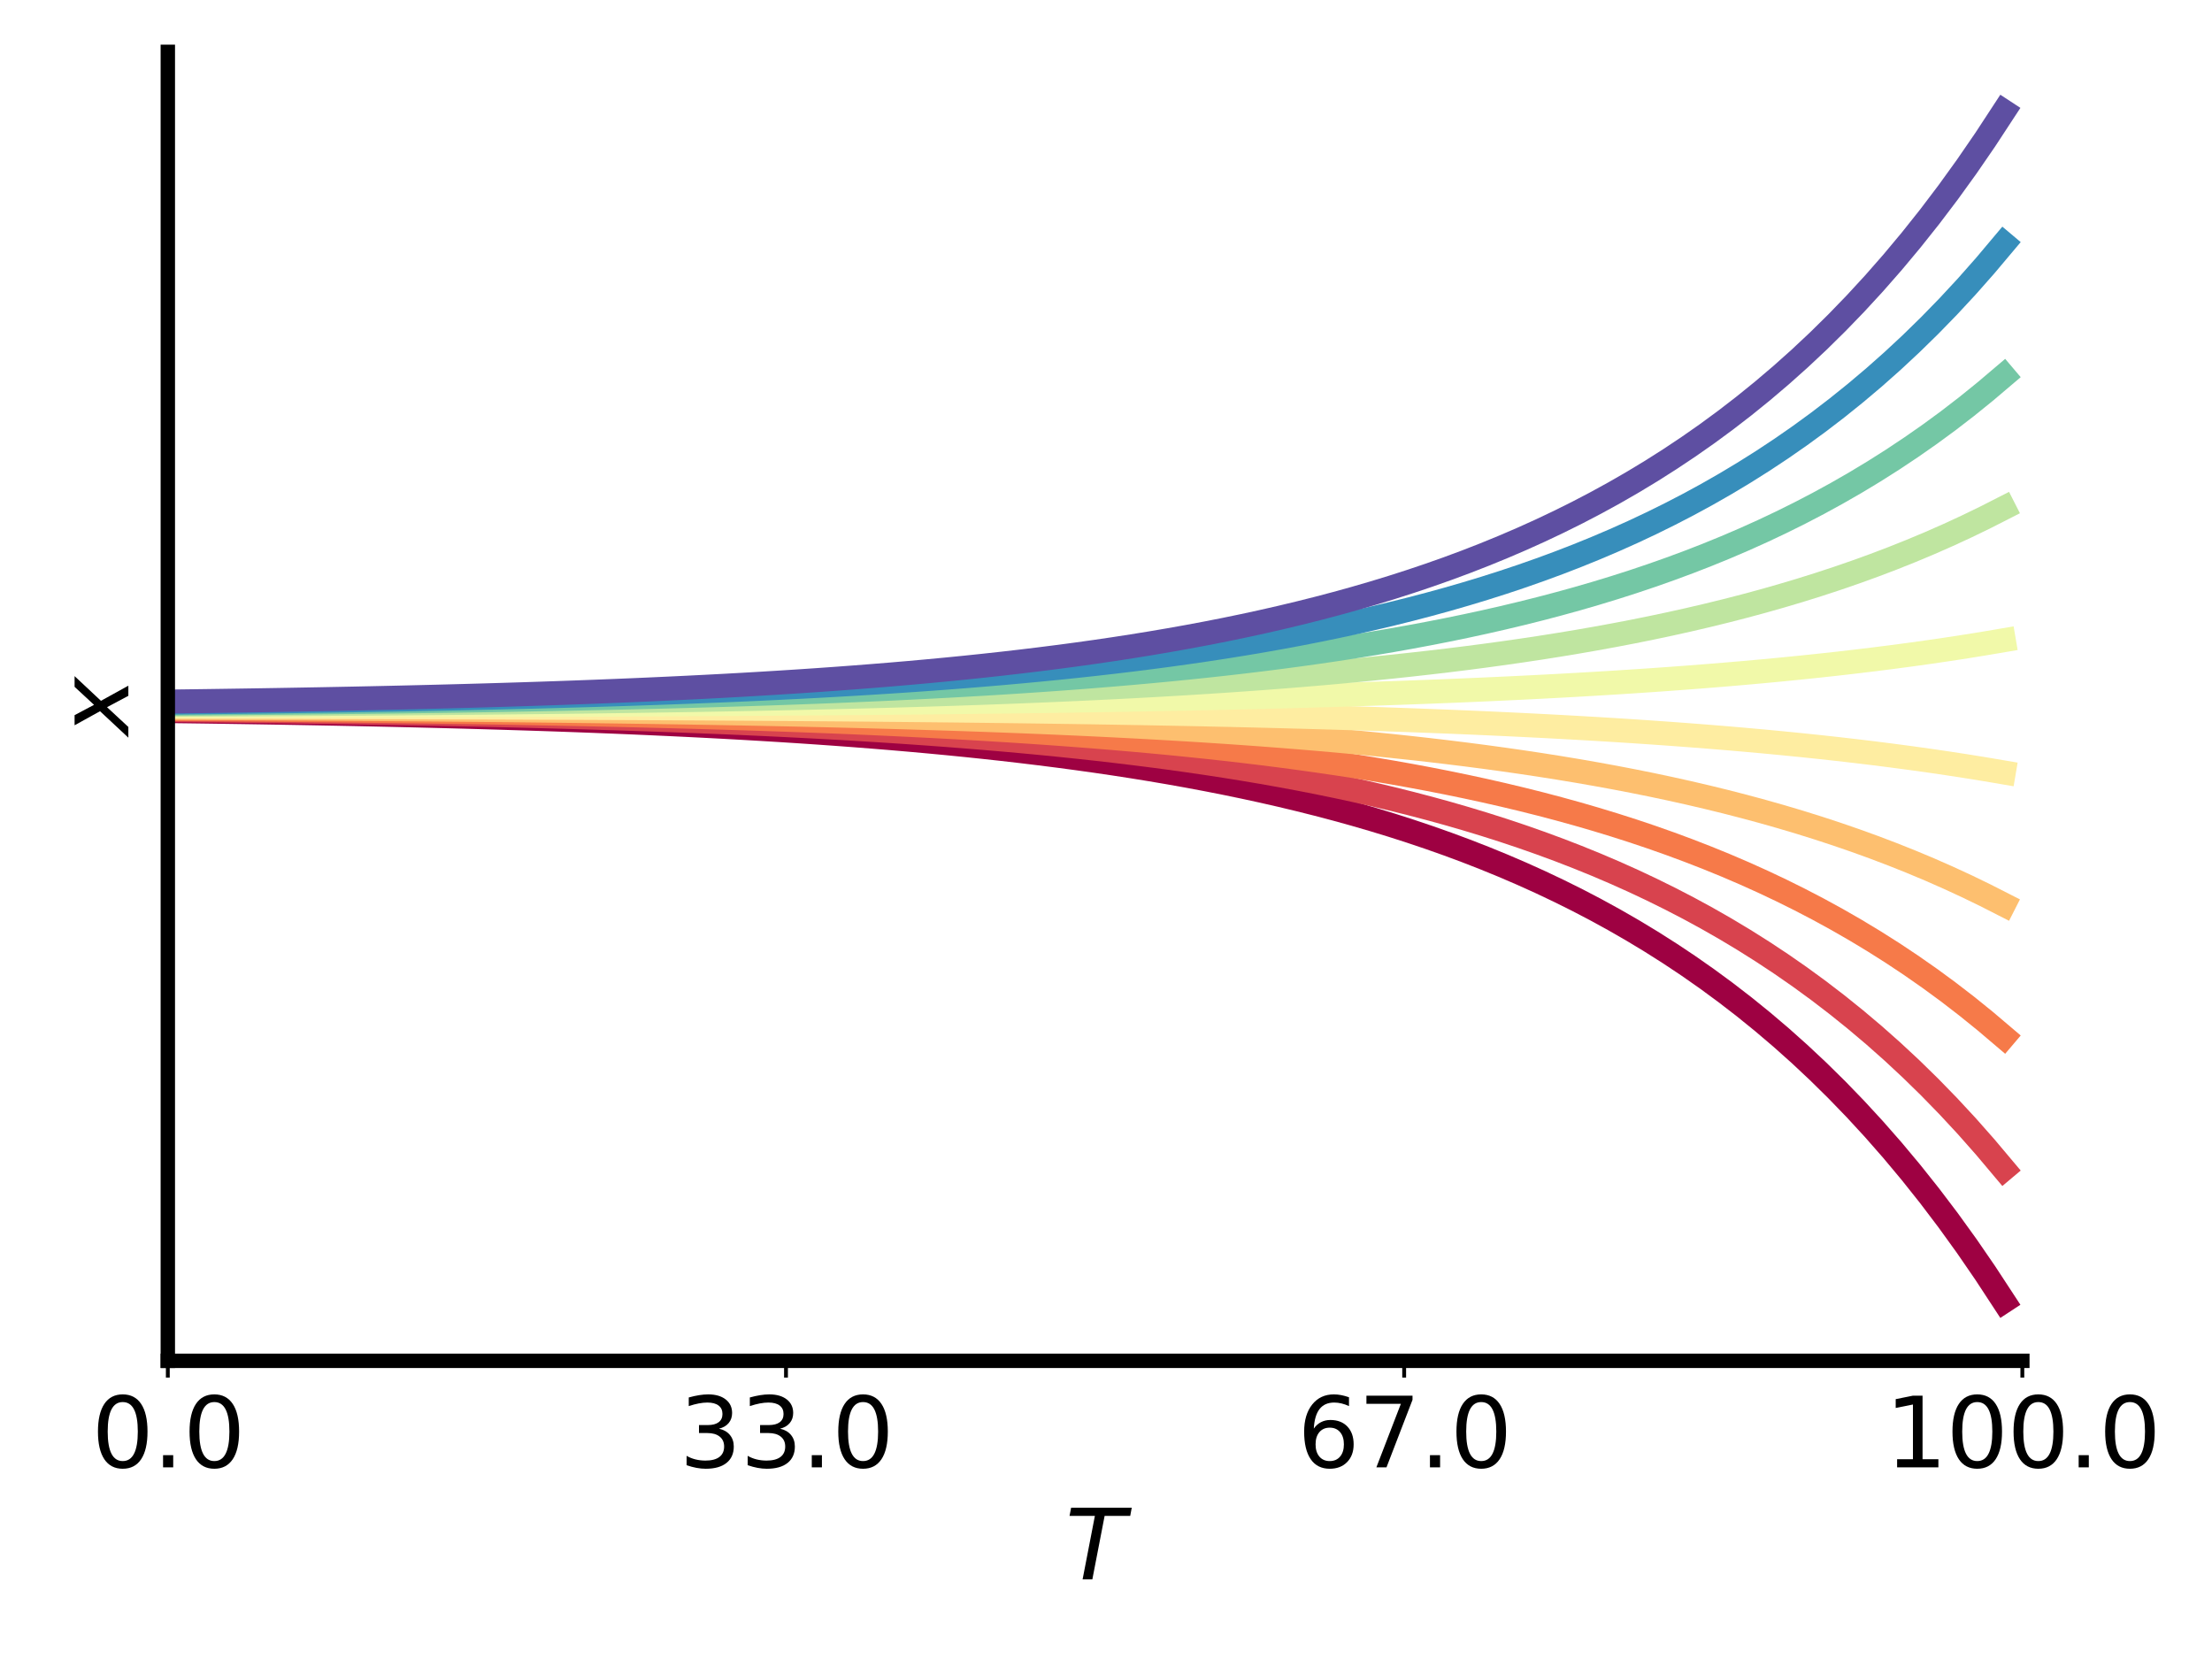 <?xml version="1.0" encoding="utf-8" standalone="no"?>
<!DOCTYPE svg PUBLIC "-//W3C//DTD SVG 1.1//EN"
  "http://www.w3.org/Graphics/SVG/1.1/DTD/svg11.dtd">
<svg xmlns:xlink="http://www.w3.org/1999/xlink" width="460.8pt" height="345.6pt" viewBox="0 0 460.8 345.6" xmlns="http://www.w3.org/2000/svg" version="1.1">
 <defs>
  <style type="text/css">*{stroke-linejoin: round; stroke-linecap: butt}</style>
 </defs>
 <g id="figure_1">
  <g id="patch_1">
   <path d="M 0 345.6 
L 460.8 345.6 
L 460.8 0 
L 0 0 
z
" style="fill: #ffffff"/>
  </g>
  <g id="axes_1">
   <g id="patch_2">
    <path d="M 34.96 283.48 
L 421.29 283.48 
L 421.29 10.8 
L 34.96 10.8 
z
" style="fill: #ffffff"/>
   </g>
   <g id="matplotlib.axis_1">
    <g id="xtick_1">
     <g id="line2d_1">
      <defs>
       <path id="maa02eb5420" d="M 0 0 
L 0 3.5 
" style="stroke: #000000; stroke-width: 0.8"/>
      </defs>
      <g>
       <use xlink:href="#maa02eb5420" x="34.96" y="283.48" style="stroke: #000000; stroke-width: 0.8"/>
      </g>
     </g>
     <g id="text_1">
      <!-- 0.0 -->
      <g transform="translate(19.057 305.677)scale(0.2 -0.2)">
       <defs>
        <path id="DejaVuSans-30" d="M 2034 4250 
Q 1547 4250 1301 3770 
Q 1056 3291 1056 2328 
Q 1056 1369 1301 889 
Q 1547 409 2034 409 
Q 2525 409 2770 889 
Q 3016 1369 3016 2328 
Q 3016 3291 2770 3770 
Q 2525 4250 2034 4250 
z
M 2034 4750 
Q 2819 4750 3233 4129 
Q 3647 3509 3647 2328 
Q 3647 1150 3233 529 
Q 2819 -91 2034 -91 
Q 1250 -91 836 529 
Q 422 1150 422 2328 
Q 422 3509 836 4129 
Q 1250 4750 2034 4750 
z
" transform="scale(0.016)"/>
        <path id="DejaVuSans-2e" d="M 684 794 
L 1344 794 
L 1344 0 
L 684 0 
L 684 794 
z
" transform="scale(0.016)"/>
       </defs>
       <use xlink:href="#DejaVuSans-30"/>
       <use xlink:href="#DejaVuSans-2e" x="63.623"/>
       <use xlink:href="#DejaVuSans-30" x="95.41"/>
      </g>
     </g>
    </g>
    <g id="xtick_2">
     <g id="line2d_2">
      <g>
       <use xlink:href="#maa02eb5420" x="163.737" y="283.48" style="stroke: #000000; stroke-width: 0.8"/>
      </g>
     </g>
     <g id="text_2">
      <!-- 33.0 -->
      <g transform="translate(141.471 305.677)scale(0.2 -0.2)">
       <defs>
        <path id="DejaVuSans-33" d="M 2597 2516 
Q 3050 2419 3304 2112 
Q 3559 1806 3559 1356 
Q 3559 666 3084 287 
Q 2609 -91 1734 -91 
Q 1441 -91 1130 -33 
Q 819 25 488 141 
L 488 750 
Q 750 597 1062 519 
Q 1375 441 1716 441 
Q 2309 441 2620 675 
Q 2931 909 2931 1356 
Q 2931 1769 2642 2001 
Q 2353 2234 1838 2234 
L 1294 2234 
L 1294 2753 
L 1863 2753 
Q 2328 2753 2575 2939 
Q 2822 3125 2822 3475 
Q 2822 3834 2567 4026 
Q 2313 4219 1838 4219 
Q 1578 4219 1281 4162 
Q 984 4106 628 3988 
L 628 4550 
Q 988 4650 1302 4700 
Q 1616 4750 1894 4750 
Q 2613 4750 3031 4423 
Q 3450 4097 3450 3541 
Q 3450 3153 3228 2886 
Q 3006 2619 2597 2516 
z
" transform="scale(0.016)"/>
       </defs>
       <use xlink:href="#DejaVuSans-33"/>
       <use xlink:href="#DejaVuSans-33" x="63.623"/>
       <use xlink:href="#DejaVuSans-2e" x="127.246"/>
       <use xlink:href="#DejaVuSans-30" x="159.033"/>
      </g>
     </g>
    </g>
    <g id="xtick_3">
     <g id="line2d_3">
      <g>
       <use xlink:href="#maa02eb5420" x="292.513" y="283.48" style="stroke: #000000; stroke-width: 0.8"/>
      </g>
     </g>
     <g id="text_3">
      <!-- 67.0 -->
      <g transform="translate(270.248 305.677)scale(0.2 -0.2)">
       <defs>
        <path id="DejaVuSans-36" d="M 2113 2584 
Q 1688 2584 1439 2293 
Q 1191 2003 1191 1497 
Q 1191 994 1439 701 
Q 1688 409 2113 409 
Q 2538 409 2786 701 
Q 3034 994 3034 1497 
Q 3034 2003 2786 2293 
Q 2538 2584 2113 2584 
z
M 3366 4563 
L 3366 3988 
Q 3128 4100 2886 4159 
Q 2644 4219 2406 4219 
Q 1781 4219 1451 3797 
Q 1122 3375 1075 2522 
Q 1259 2794 1537 2939 
Q 1816 3084 2150 3084 
Q 2853 3084 3261 2657 
Q 3669 2231 3669 1497 
Q 3669 778 3244 343 
Q 2819 -91 2113 -91 
Q 1303 -91 875 529 
Q 447 1150 447 2328 
Q 447 3434 972 4092 
Q 1497 4750 2381 4750 
Q 2619 4750 2861 4703 
Q 3103 4656 3366 4563 
z
" transform="scale(0.016)"/>
        <path id="DejaVuSans-37" d="M 525 4666 
L 3525 4666 
L 3525 4397 
L 1831 0 
L 1172 0 
L 2766 4134 
L 525 4134 
L 525 4666 
z
" transform="scale(0.016)"/>
       </defs>
       <use xlink:href="#DejaVuSans-36"/>
       <use xlink:href="#DejaVuSans-37" x="63.623"/>
       <use xlink:href="#DejaVuSans-2e" x="127.246"/>
       <use xlink:href="#DejaVuSans-30" x="159.033"/>
      </g>
     </g>
    </g>
    <g id="xtick_4">
     <g id="line2d_4">
      <g>
       <use xlink:href="#maa02eb5420" x="421.29" y="283.48" style="stroke: #000000; stroke-width: 0.8"/>
      </g>
     </g>
     <g id="text_4">
      <!-- 100.0 -->
      <g transform="translate(392.662 305.677)scale(0.2 -0.2)">
       <defs>
        <path id="DejaVuSans-31" d="M 794 531 
L 1825 531 
L 1825 4091 
L 703 3866 
L 703 4441 
L 1819 4666 
L 2450 4666 
L 2450 531 
L 3481 531 
L 3481 0 
L 794 0 
L 794 531 
z
" transform="scale(0.016)"/>
       </defs>
       <use xlink:href="#DejaVuSans-31"/>
       <use xlink:href="#DejaVuSans-30" x="63.623"/>
       <use xlink:href="#DejaVuSans-30" x="127.246"/>
       <use xlink:href="#DejaVuSans-2e" x="190.869"/>
       <use xlink:href="#DejaVuSans-30" x="222.656"/>
      </g>
     </g>
    </g>
    <g id="text_5">
     <!-- $T$ -->
     <g transform="translate(221.925 329.033)scale(0.2 -0.2)">
      <defs>
       <path id="DejaVuSans-Oblique-54" d="M 378 4666 
L 4325 4666 
L 4225 4134 
L 2559 4134 
L 1759 0 
L 1125 0 
L 1925 4134 
L 275 4134 
L 378 4666 
z
" transform="scale(0.016)"/>
      </defs>
      <use xlink:href="#DejaVuSans-Oblique-54" transform="translate(0 0.094)"/>
     </g>
    </g>
   </g>
   <g id="matplotlib.axis_2">
    <g id="text_6">
     <!-- $x$ -->
     <g transform="translate(26.801 153.14)rotate(-90)scale(0.2 -0.2)">
      <defs>
       <path id="DejaVuSans-Oblique-78" d="M 3841 3500 
L 2234 1784 
L 3219 0 
L 2559 0 
L 1819 1388 
L 531 0 
L -166 0 
L 1556 1844 
L 641 3500 
L 1300 3500 
L 1972 2234 
L 3144 3500 
L 3841 3500 
z
" transform="scale(0.016)"/>
      </defs>
      <use xlink:href="#DejaVuSans-Oblique-78" transform="translate(0 0.312)"/>
     </g>
    </g>
   </g>
   <g id="line2d_5">
    <path d="M 34.96 148.13 
L 38.823 148.179 
L 42.687 148.231 
L 46.55 148.286 
L 50.413 148.343 
L 54.276 148.403 
L 58.14 148.466 
L 62.003 148.533 
L 65.866 148.602 
L 69.73 148.675 
L 73.593 148.752 
L 77.456 148.833 
L 81.32 148.917 
L 85.183 149.006 
L 89.046 149.099 
L 92.909 149.197 
L 96.773 149.3 
L 100.636 149.408 
L 104.499 149.522 
L 108.363 149.641 
L 112.226 149.766 
L 116.089 149.897 
L 119.953 150.035 
L 123.816 150.18 
L 127.679 150.332 
L 131.542 150.491 
L 135.406 150.659 
L 139.269 150.835 
L 143.132 151.02 
L 146.996 151.214 
L 150.859 151.417 
L 154.722 151.631 
L 158.586 151.856 
L 162.449 152.092 
L 166.312 152.339 
L 170.175 152.599 
L 174.039 152.872 
L 177.902 153.159 
L 181.765 153.46 
L 185.629 153.775 
L 189.492 154.107 
L 193.355 154.456 
L 197.219 154.821 
L 201.082 155.205 
L 204.945 155.609 
L 208.809 156.032 
L 212.672 156.477 
L 216.535 156.944 
L 220.398 157.434 
L 224.262 157.949 
L 228.125 158.489 
L 231.988 159.056 
L 235.852 159.652 
L 239.715 160.278 
L 243.578 160.935 
L 247.441 161.624 
L 251.305 162.349 
L 255.168 163.109 
L 259.031 163.908 
L 262.895 164.746 
L 266.758 165.626 
L 270.621 166.551 
L 274.485 167.521 
L 278.348 168.54 
L 282.211 169.61 
L 286.075 170.734 
L 289.938 171.913 
L 293.801 173.152 
L 297.664 174.453 
L 301.528 175.818 
L 305.391 177.252 
L 309.254 178.758 
L 313.118 180.339 
L 316.981 181.999 
L 320.844 183.741 
L 324.707 185.572 
L 328.571 187.493 
L 332.434 189.511 
L 336.297 191.629 
L 340.161 193.854 
L 344.024 196.189 
L 347.887 198.642 
L 351.751 201.217 
L 355.614 203.921 
L 359.477 206.76 
L 363.341 209.741 
L 367.204 212.871 
L 371.067 216.157 
L 374.93 219.608 
L 378.794 223.232 
L 382.657 227.036 
L 386.52 231.031 
L 390.384 235.226 
L 394.247 239.63 
L 398.11 244.255 
L 401.974 249.11 
L 405.837 254.209 
L 409.7 259.562 
L 413.563 265.183 
L 417.427 271.085 
" clip-path="url(#p0e76c8e92c)" style="fill: none; stroke: #9e0142; stroke-width: 5; stroke-linecap: square"/>
   </g>
   <g id="line2d_6">
    <path d="M 34.96 147.91 
L 38.823 147.948 
L 42.687 147.989 
L 46.55 148.031 
L 50.413 148.076 
L 54.276 148.122 
L 58.14 148.172 
L 62.003 148.223 
L 65.866 148.277 
L 69.73 148.334 
L 73.593 148.394 
L 77.456 148.457 
L 81.32 148.522 
L 85.183 148.591 
L 89.046 148.664 
L 92.909 148.74 
L 96.773 148.82 
L 100.636 148.904 
L 104.499 148.992 
L 108.363 149.085 
L 112.226 149.182 
L 116.089 149.284 
L 119.953 149.392 
L 123.816 149.504 
L 127.679 149.622 
L 131.542 149.747 
L 135.406 149.877 
L 139.269 150.014 
L 143.132 150.157 
L 146.996 150.308 
L 150.859 150.467 
L 154.722 150.633 
L 158.586 150.808 
L 162.449 150.991 
L 166.312 151.184 
L 170.175 151.386 
L 174.039 151.598 
L 177.902 151.821 
L 181.765 152.055 
L 185.629 152.301 
L 189.492 152.559 
L 193.355 152.83 
L 197.219 153.114 
L 201.082 153.413 
L 204.945 153.727 
L 208.809 154.056 
L 212.672 154.402 
L 216.535 154.765 
L 220.398 155.146 
L 224.262 155.547 
L 228.125 155.967 
L 231.988 156.408 
L 235.852 156.872 
L 239.715 157.358 
L 243.578 157.869 
L 247.441 158.406 
L 251.305 158.969 
L 255.168 159.56 
L 259.031 160.181 
L 262.895 160.833 
L 266.758 161.518 
L 270.621 162.237 
L 274.485 162.992 
L 278.348 163.785 
L 282.211 164.617 
L 286.075 165.491 
L 289.938 166.408 
L 293.801 167.372 
L 297.664 168.383 
L 301.528 169.445 
L 305.391 170.561 
L 309.254 171.732 
L 313.118 172.961 
L 316.981 174.252 
L 320.844 175.608 
L 324.707 177.031 
L 328.571 178.526 
L 332.434 180.095 
L 336.297 181.743 
L 340.161 183.473 
L 344.024 185.29 
L 347.887 187.197 
L 351.751 189.2 
L 355.614 191.303 
L 359.477 193.511 
L 363.341 195.83 
L 367.204 198.264 
L 371.067 200.82 
L 374.93 203.504 
L 378.794 206.322 
L 382.657 209.282 
L 386.52 212.389 
L 390.384 215.651 
L 394.247 219.077 
L 398.11 222.674 
L 401.974 226.45 
L 405.837 230.416 
L 409.7 234.579 
L 413.563 238.951 
L 417.427 243.542 
" clip-path="url(#p0e76c8e92c)" style="fill: none; stroke: #d8434e; stroke-width: 5; stroke-linecap: square"/>
   </g>
   <g id="line2d_7">
    <path d="M 34.96 147.69 
L 38.823 147.717 
L 42.687 147.746 
L 46.55 147.776 
L 50.413 147.808 
L 54.276 147.842 
L 58.14 147.877 
L 62.003 147.914 
L 65.866 147.952 
L 69.73 147.993 
L 73.593 148.036 
L 77.456 148.08 
L 81.32 148.127 
L 85.183 148.177 
L 89.046 148.229 
L 92.909 148.283 
L 96.773 148.34 
L 100.636 148.4 
L 104.499 148.463 
L 108.363 148.529 
L 112.226 148.599 
L 116.089 148.672 
L 119.953 148.748 
L 123.816 148.829 
L 127.679 148.913 
L 131.542 149.002 
L 135.406 149.095 
L 139.269 149.193 
L 143.132 149.295 
L 146.996 149.403 
L 150.859 149.516 
L 154.722 149.635 
L 158.586 149.76 
L 162.449 149.891 
L 166.312 150.028 
L 170.175 150.173 
L 174.039 150.324 
L 177.902 150.484 
L 181.765 150.651 
L 185.629 150.826 
L 189.492 151.011 
L 193.355 151.204 
L 197.219 151.407 
L 201.082 151.621 
L 204.945 151.845 
L 208.809 152.08 
L 212.672 152.327 
L 216.535 152.586 
L 220.398 152.859 
L 224.262 153.145 
L 228.125 153.445 
L 231.988 153.76 
L 235.852 154.091 
L 239.715 154.439 
L 243.578 154.804 
L 247.441 155.187 
L 251.305 155.589 
L 255.168 156.012 
L 259.031 156.455 
L 262.895 156.921 
L 266.758 157.41 
L 270.621 157.924 
L 274.485 158.463 
L 278.348 159.029 
L 282.211 159.623 
L 286.075 160.248 
L 289.938 160.903 
L 293.801 161.591 
L 297.664 162.314 
L 301.528 163.072 
L 305.391 163.869 
L 309.254 164.705 
L 313.118 165.584 
L 316.981 166.506 
L 320.844 167.474 
L 324.707 168.491 
L 328.571 169.558 
L 332.434 170.679 
L 336.297 171.856 
L 340.161 173.092 
L 344.024 174.39 
L 347.887 175.752 
L 351.751 177.183 
L 355.614 178.685 
L 359.477 180.262 
L 363.341 181.918 
L 367.204 183.657 
L 371.067 185.483 
L 374.93 187.4 
L 378.794 189.413 
L 382.657 191.527 
L 386.52 193.746 
L 390.384 196.077 
L 394.247 198.523 
L 398.11 201.093 
L 401.974 203.79 
L 405.837 206.623 
L 409.7 209.597 
L 413.563 212.72 
L 417.427 215.999 
" clip-path="url(#p0e76c8e92c)" style="fill: none; stroke: #f67a49; stroke-width: 5; stroke-linecap: square"/>
   </g>
   <g id="line2d_8">
    <path d="M 34.96 147.47 
L 38.823 147.486 
L 42.687 147.504 
L 46.55 147.522 
L 50.413 147.541 
L 54.276 147.561 
L 58.14 147.582 
L 62.003 147.604 
L 65.866 147.627 
L 69.73 147.652 
L 73.593 147.677 
L 77.456 147.704 
L 81.32 147.732 
L 85.183 147.762 
L 89.046 147.793 
L 92.909 147.826 
L 96.773 147.86 
L 100.636 147.896 
L 104.499 147.934 
L 108.363 147.974 
L 112.226 148.015 
L 116.089 148.059 
L 119.953 148.105 
L 123.816 148.153 
L 127.679 148.204 
L 131.542 148.257 
L 135.406 148.313 
L 139.269 148.372 
L 143.132 148.433 
L 146.996 148.498 
L 150.859 148.566 
L 154.722 148.637 
L 158.586 148.712 
L 162.449 148.791 
L 166.312 148.873 
L 170.175 148.96 
L 174.039 149.051 
L 177.902 149.146 
L 181.765 149.247 
L 185.629 149.352 
L 189.492 149.462 
L 193.355 149.579 
L 197.219 149.7 
L 201.082 149.828 
L 204.945 149.963 
L 208.809 150.104 
L 212.672 150.252 
L 216.535 150.408 
L 220.398 150.571 
L 224.262 150.743 
L 228.125 150.923 
L 231.988 151.112 
L 235.852 151.311 
L 239.715 151.519 
L 243.578 151.738 
L 247.441 151.968 
L 251.305 152.21 
L 255.168 152.463 
L 259.031 152.729 
L 262.895 153.009 
L 266.758 153.302 
L 270.621 153.61 
L 274.485 153.934 
L 278.348 154.273 
L 282.211 154.63 
L 286.075 155.005 
L 289.938 155.398 
L 293.801 155.811 
L 297.664 156.244 
L 301.528 156.699 
L 305.391 157.177 
L 309.254 157.679 
L 313.118 158.206 
L 316.981 158.76 
L 320.844 159.34 
L 324.707 159.951 
L 328.571 160.591 
L 332.434 161.264 
L 336.297 161.97 
L 340.161 162.711 
L 344.024 163.49 
L 347.887 164.307 
L 351.751 165.166 
L 355.614 166.067 
L 359.477 167.013 
L 363.341 168.007 
L 367.204 169.05 
L 371.067 170.146 
L 374.93 171.296 
L 378.794 172.504 
L 382.657 173.772 
L 386.52 175.104 
L 390.384 176.502 
L 394.247 177.97 
L 398.11 179.512 
L 401.974 181.13 
L 405.837 182.83 
L 409.7 184.614 
L 413.563 186.488 
L 417.427 188.455 
" clip-path="url(#p0e76c8e92c)" style="fill: none; stroke: #fdbf6f; stroke-width: 5; stroke-linecap: square"/>
   </g>
   <g id="line2d_9">
    <path d="M 34.96 147.25 
L 38.823 147.255 
L 42.687 147.261 
L 46.55 147.267 
L 50.413 147.274 
L 54.276 147.28 
L 58.14 147.287 
L 62.003 147.295 
L 65.866 147.302 
L 69.73 147.311 
L 73.593 147.319 
L 77.456 147.328 
L 81.32 147.337 
L 85.183 147.347 
L 89.046 147.358 
L 92.909 147.369 
L 96.773 147.38 
L 100.636 147.392 
L 104.499 147.405 
L 108.363 147.418 
L 112.226 147.432 
L 116.089 147.446 
L 119.953 147.462 
L 123.816 147.478 
L 127.679 147.495 
L 131.542 147.512 
L 135.406 147.531 
L 139.269 147.551 
L 143.132 147.571 
L 146.996 147.593 
L 150.859 147.615 
L 154.722 147.639 
L 158.586 147.664 
L 162.449 147.69 
L 166.312 147.718 
L 170.175 147.747 
L 174.039 147.777 
L 177.902 147.809 
L 181.765 147.842 
L 185.629 147.877 
L 189.492 147.914 
L 193.355 147.953 
L 197.219 147.993 
L 201.082 148.036 
L 204.945 148.081 
L 208.809 148.128 
L 212.672 148.177 
L 216.535 148.229 
L 220.398 148.284 
L 224.262 148.341 
L 228.125 148.401 
L 231.988 148.464 
L 235.852 148.53 
L 239.715 148.6 
L 243.578 148.673 
L 247.441 148.749 
L 251.305 148.83 
L 255.168 148.914 
L 259.031 149.003 
L 262.895 149.096 
L 266.758 149.194 
L 270.621 149.297 
L 274.485 149.405 
L 278.348 149.518 
L 282.211 149.637 
L 286.075 149.762 
L 289.938 149.893 
L 293.801 150.03 
L 297.664 150.175 
L 301.528 150.326 
L 305.391 150.486 
L 309.254 150.653 
L 313.118 150.829 
L 316.981 151.013 
L 320.844 151.207 
L 324.707 151.41 
L 328.571 151.624 
L 332.434 151.848 
L 336.297 152.083 
L 340.161 152.33 
L 344.024 152.59 
L 347.887 152.862 
L 351.751 153.149 
L 355.614 153.449 
L 359.477 153.764 
L 363.341 154.096 
L 367.204 154.443 
L 371.067 154.809 
L 374.93 155.192 
L 378.794 155.595 
L 382.657 156.017 
L 386.52 156.461 
L 390.384 156.927 
L 394.247 157.417 
L 398.11 157.931 
L 401.974 158.47 
L 405.837 159.037 
L 409.7 159.631 
L 413.563 160.256 
L 417.427 160.912 
" clip-path="url(#p0e76c8e92c)" style="fill: none; stroke: #feeda1; stroke-width: 5; stroke-linecap: square"/>
   </g>
   <g id="line2d_10">
    <path d="M 34.96 147.03 
L 38.823 147.025 
L 42.687 147.019 
L 46.55 147.013 
L 50.413 147.006 
L 54.276 147 
L 58.14 146.993 
L 62.003 146.985 
L 65.866 146.978 
L 69.73 146.969 
L 73.593 146.961 
L 77.456 146.952 
L 81.32 146.943 
L 85.183 146.933 
L 89.046 146.922 
L 92.909 146.911 
L 96.773 146.9 
L 100.636 146.888 
L 104.499 146.875 
L 108.363 146.862 
L 112.226 146.848 
L 116.089 146.834 
L 119.953 146.818 
L 123.816 146.802 
L 127.679 146.785 
L 131.542 146.768 
L 135.406 146.749 
L 139.269 146.729 
L 143.132 146.709 
L 146.996 146.687 
L 150.859 146.665 
L 154.722 146.641 
L 158.586 146.616 
L 162.449 146.59 
L 166.312 146.562 
L 170.175 146.533 
L 174.039 146.503 
L 177.902 146.471 
L 181.765 146.438 
L 185.629 146.403 
L 189.492 146.366 
L 193.355 146.327 
L 197.219 146.287 
L 201.082 146.244 
L 204.945 146.199 
L 208.809 146.152 
L 212.672 146.103 
L 216.535 146.051 
L 220.398 145.996 
L 224.262 145.939 
L 228.125 145.879 
L 231.988 145.816 
L 235.852 145.75 
L 239.715 145.68 
L 243.578 145.607 
L 247.441 145.531 
L 251.305 145.45 
L 255.168 145.366 
L 259.031 145.277 
L 262.895 145.184 
L 266.758 145.086 
L 270.621 144.983 
L 274.485 144.875 
L 278.348 144.762 
L 282.211 144.643 
L 286.075 144.518 
L 289.938 144.387 
L 293.801 144.25 
L 297.664 144.105 
L 301.528 143.954 
L 305.391 143.794 
L 309.254 143.627 
L 313.118 143.451 
L 316.981 143.267 
L 320.844 143.073 
L 324.707 142.87 
L 328.571 142.656 
L 332.434 142.432 
L 336.297 142.197 
L 340.161 141.95 
L 344.024 141.69 
L 347.887 141.418 
L 351.751 141.131 
L 355.614 140.831 
L 359.477 140.516 
L 363.341 140.184 
L 367.204 139.837 
L 371.067 139.471 
L 374.93 139.088 
L 378.794 138.685 
L 382.657 138.263 
L 386.52 137.819 
L 390.384 137.353 
L 394.247 136.863 
L 398.11 136.349 
L 401.974 135.81 
L 405.837 135.243 
L 409.7 134.649 
L 413.563 134.024 
L 417.427 133.368 
" clip-path="url(#p0e76c8e92c)" style="fill: none; stroke: #f1f9a9; stroke-width: 5; stroke-linecap: square"/>
   </g>
   <g id="line2d_11">
    <path d="M 34.96 146.81 
L 38.823 146.794 
L 42.687 146.776 
L 46.55 146.758 
L 50.413 146.739 
L 54.276 146.719 
L 58.14 146.698 
L 62.003 146.676 
L 65.866 146.653 
L 69.73 146.628 
L 73.593 146.603 
L 77.456 146.576 
L 81.32 146.548 
L 85.183 146.518 
L 89.046 146.487 
L 92.909 146.454 
L 96.773 146.42 
L 100.636 146.384 
L 104.499 146.346 
L 108.363 146.306 
L 112.226 146.265 
L 116.089 146.221 
L 119.953 146.175 
L 123.816 146.127 
L 127.679 146.076 
L 131.542 146.023 
L 135.406 145.967 
L 139.269 145.908 
L 143.132 145.847 
L 146.996 145.782 
L 150.859 145.714 
L 154.722 145.643 
L 158.586 145.568 
L 162.449 145.489 
L 166.312 145.407 
L 170.175 145.32 
L 174.039 145.229 
L 177.902 145.134 
L 181.765 145.033 
L 185.629 144.928 
L 189.492 144.818 
L 193.355 144.701 
L 197.219 144.58 
L 201.082 144.452 
L 204.945 144.317 
L 208.809 144.176 
L 212.672 144.028 
L 216.535 143.872 
L 220.398 143.709 
L 224.262 143.537 
L 228.125 143.357 
L 231.988 143.168 
L 235.852 142.969 
L 239.715 142.761 
L 243.578 142.542 
L 247.441 142.312 
L 251.305 142.07 
L 255.168 141.817 
L 259.031 141.551 
L 262.895 141.271 
L 266.758 140.978 
L 270.621 140.67 
L 274.485 140.346 
L 278.348 140.007 
L 282.211 139.65 
L 286.075 139.275 
L 289.938 138.882 
L 293.801 138.469 
L 297.664 138.036 
L 301.528 137.581 
L 305.391 137.103 
L 309.254 136.601 
L 313.118 136.074 
L 316.981 135.52 
L 320.844 134.94 
L 324.707 134.329 
L 328.571 133.689 
L 332.434 133.016 
L 336.297 132.31 
L 340.161 131.569 
L 344.024 130.79 
L 347.887 129.973 
L 351.751 129.114 
L 355.614 128.213 
L 359.477 127.267 
L 363.341 126.273 
L 367.204 125.23 
L 371.067 124.134 
L 374.93 122.984 
L 378.794 121.776 
L 382.657 120.508 
L 386.52 119.176 
L 390.384 117.778 
L 394.247 116.31 
L 398.11 114.768 
L 401.974 113.15 
L 405.837 111.45 
L 409.7 109.666 
L 413.563 107.792 
L 417.427 105.825 
" clip-path="url(#p0e76c8e92c)" style="fill: none; stroke: #bfe5a0; stroke-width: 5; stroke-linecap: square"/>
   </g>
   <g id="line2d_12">
    <path d="M 34.96 146.59 
L 38.823 146.563 
L 42.687 146.534 
L 46.55 146.504 
L 50.413 146.472 
L 54.276 146.438 
L 58.14 146.403 
L 62.003 146.366 
L 65.866 146.328 
L 69.73 146.287 
L 73.593 146.244 
L 77.456 146.2 
L 81.32 146.153 
L 85.183 146.103 
L 89.046 146.051 
L 92.909 145.997 
L 96.773 145.94 
L 100.636 145.88 
L 104.499 145.817 
L 108.363 145.751 
L 112.226 145.681 
L 116.089 145.608 
L 119.953 145.532 
L 123.816 145.451 
L 127.679 145.367 
L 131.542 145.278 
L 135.406 145.185 
L 139.269 145.087 
L 143.132 144.985 
L 146.996 144.877 
L 150.859 144.764 
L 154.722 144.645 
L 158.586 144.52 
L 162.449 144.389 
L 166.312 144.252 
L 170.175 144.107 
L 174.039 143.956 
L 177.902 143.796 
L 181.765 143.629 
L 185.629 143.454 
L 189.492 143.269 
L 193.355 143.076 
L 197.219 142.873 
L 201.082 142.659 
L 204.945 142.435 
L 208.809 142.2 
L 212.672 141.953 
L 216.535 141.694 
L 220.398 141.421 
L 224.262 141.135 
L 228.125 140.835 
L 231.988 140.52 
L 235.852 140.189 
L 239.715 139.841 
L 243.578 139.476 
L 247.441 139.093 
L 251.305 138.691 
L 255.168 138.268 
L 259.031 137.825 
L 262.895 137.359 
L 266.758 136.87 
L 270.621 136.356 
L 274.485 135.817 
L 278.348 135.251 
L 282.211 134.657 
L 286.075 134.032 
L 289.938 133.377 
L 293.801 132.689 
L 297.664 131.966 
L 301.528 131.208 
L 305.391 130.411 
L 309.254 129.575 
L 313.118 128.696 
L 316.981 127.774 
L 320.844 126.806 
L 324.707 125.789 
L 328.571 124.722 
L 332.434 123.601 
L 336.297 122.424 
L 340.161 121.188 
L 344.024 119.89 
L 347.887 118.528 
L 351.751 117.097 
L 355.614 115.595 
L 359.477 114.018 
L 363.341 112.362 
L 367.204 110.623 
L 371.067 108.797 
L 374.93 106.88 
L 378.794 104.867 
L 382.657 102.753 
L 386.52 100.534 
L 390.384 98.203 
L 394.247 95.757 
L 398.11 93.187 
L 401.974 90.49 
L 405.837 87.657 
L 409.7 84.683 
L 413.563 81.56 
L 417.427 78.281 
" clip-path="url(#p0e76c8e92c)" style="fill: none; stroke: #74c7a5; stroke-width: 5; stroke-linecap: square"/>
   </g>
   <g id="line2d_13">
    <path d="M 34.96 146.37 
L 38.823 146.332 
L 42.687 146.291 
L 46.55 146.249 
L 50.413 146.204 
L 54.276 146.158 
L 58.14 146.108 
L 62.003 146.057 
L 65.866 146.003 
L 69.73 145.946 
L 73.593 145.886 
L 77.456 145.823 
L 81.32 145.758 
L 85.183 145.689 
L 89.046 145.616 
L 92.909 145.54 
L 96.773 145.46 
L 100.636 145.376 
L 104.499 145.288 
L 108.363 145.195 
L 112.226 145.098 
L 116.089 144.996 
L 119.953 144.888 
L 123.816 144.776 
L 127.679 144.658 
L 131.542 144.533 
L 135.406 144.403 
L 139.269 144.266 
L 143.132 144.123 
L 146.996 143.972 
L 150.859 143.813 
L 154.722 143.647 
L 158.586 143.472 
L 162.449 143.289 
L 166.312 143.096 
L 170.175 142.894 
L 174.039 142.682 
L 177.902 142.459 
L 181.765 142.225 
L 185.629 141.979 
L 189.492 141.721 
L 193.355 141.45 
L 197.219 141.166 
L 201.082 140.867 
L 204.945 140.553 
L 208.809 140.224 
L 212.672 139.878 
L 216.535 139.515 
L 220.398 139.134 
L 224.262 138.733 
L 228.125 138.313 
L 231.988 137.872 
L 235.852 137.408 
L 239.715 136.922 
L 243.578 136.411 
L 247.441 135.874 
L 251.305 135.311 
L 255.168 134.72 
L 259.031 134.099 
L 262.895 133.447 
L 266.758 132.762 
L 270.621 132.043 
L 274.485 131.288 
L 278.348 130.495 
L 282.211 129.663 
L 286.075 128.789 
L 289.938 127.872 
L 293.801 126.908 
L 297.664 125.897 
L 301.528 124.835 
L 305.391 123.719 
L 309.254 122.548 
L 313.118 121.319 
L 316.981 120.028 
L 320.844 118.672 
L 324.707 117.249 
L 328.571 115.754 
L 332.434 114.185 
L 336.297 112.537 
L 340.161 110.807 
L 344.024 108.99 
L 347.887 107.083 
L 351.751 105.08 
L 355.614 102.977 
L 359.477 100.769 
L 363.341 98.45 
L 367.204 96.016 
L 371.067 93.46 
L 374.93 90.776 
L 378.794 87.958 
L 382.657 84.998 
L 386.52 81.891 
L 390.384 78.629 
L 394.247 75.203 
L 398.11 71.606 
L 401.974 67.83 
L 405.837 63.864 
L 409.7 59.701 
L 413.563 55.329 
L 417.427 50.738 
" clip-path="url(#p0e76c8e92c)" style="fill: none; stroke: #378ebb; stroke-width: 5; stroke-linecap: square"/>
   </g>
   <g id="line2d_14">
    <path d="M 34.96 146.15 
L 38.823 146.101 
L 42.687 146.049 
L 46.55 145.994 
L 50.413 145.937 
L 54.276 145.877 
L 58.14 145.814 
L 62.003 145.747 
L 65.866 145.678 
L 69.73 145.605 
L 73.593 145.528 
L 77.456 145.447 
L 81.32 145.363 
L 85.183 145.274 
L 89.046 145.181 
L 92.909 145.083 
L 96.773 144.98 
L 100.636 144.872 
L 104.499 144.758 
L 108.363 144.639 
L 112.226 144.514 
L 116.089 144.383 
L 119.953 144.245 
L 123.816 144.1 
L 127.679 143.948 
L 131.542 143.789 
L 135.406 143.621 
L 139.269 143.445 
L 143.132 143.26 
L 146.996 143.066 
L 150.859 142.863 
L 154.722 142.649 
L 158.586 142.424 
L 162.449 142.188 
L 166.312 141.941 
L 170.175 141.681 
L 174.039 141.408 
L 177.902 141.121 
L 181.765 140.82 
L 185.629 140.505 
L 189.492 140.173 
L 193.355 139.824 
L 197.219 139.459 
L 201.082 139.075 
L 204.945 138.671 
L 208.809 138.248 
L 212.672 137.803 
L 216.535 137.336 
L 220.398 136.846 
L 224.262 136.331 
L 228.125 135.791 
L 231.988 135.224 
L 235.852 134.628 
L 239.715 134.002 
L 243.578 133.345 
L 247.441 132.656 
L 251.305 131.931 
L 255.168 131.171 
L 259.031 130.372 
L 262.895 129.534 
L 266.758 128.654 
L 270.621 127.729 
L 274.485 126.759 
L 278.348 125.74 
L 282.211 124.67 
L 286.075 123.546 
L 289.938 122.367 
L 293.801 121.128 
L 297.664 119.827 
L 301.528 118.462 
L 305.391 117.028 
L 309.254 115.522 
L 313.118 113.941 
L 316.981 112.281 
L 320.844 110.539 
L 324.707 108.708 
L 328.571 106.787 
L 332.434 104.769 
L 336.297 102.651 
L 340.161 100.426 
L 344.024 98.091 
L 347.887 95.638 
L 351.751 93.063 
L 355.614 90.359 
L 359.477 87.52 
L 363.341 84.539 
L 367.204 81.409 
L 371.067 78.123 
L 374.93 74.672 
L 378.794 71.048 
L 382.657 67.244 
L 386.52 63.249 
L 390.384 59.054 
L 394.247 54.65 
L 398.11 50.025 
L 401.974 45.17 
L 405.837 40.071 
L 409.7 34.718 
L 413.563 29.097 
L 417.427 23.195 
" clip-path="url(#p0e76c8e92c)" style="fill: none; stroke: #5e4fa2; stroke-width: 5; stroke-linecap: square"/>
   </g>
   <g id="patch_3">
    <path d="M 34.96 283.48 
L 34.96 10.8 
" style="fill: none; stroke: #000000; stroke-width: 3; stroke-linejoin: miter; stroke-linecap: square"/>
   </g>
   <g id="patch_4">
    <path d="M 34.96 283.48 
L 421.29 283.48 
" style="fill: none; stroke: #000000; stroke-width: 3; stroke-linejoin: miter; stroke-linecap: square"/>
   </g>
  </g>
 </g>
 <defs>
  <clipPath id="p0e76c8e92c">
   <rect x="34.96" y="10.8" width="386.33" height="272.68"/>
  </clipPath>
 </defs>
</svg>

